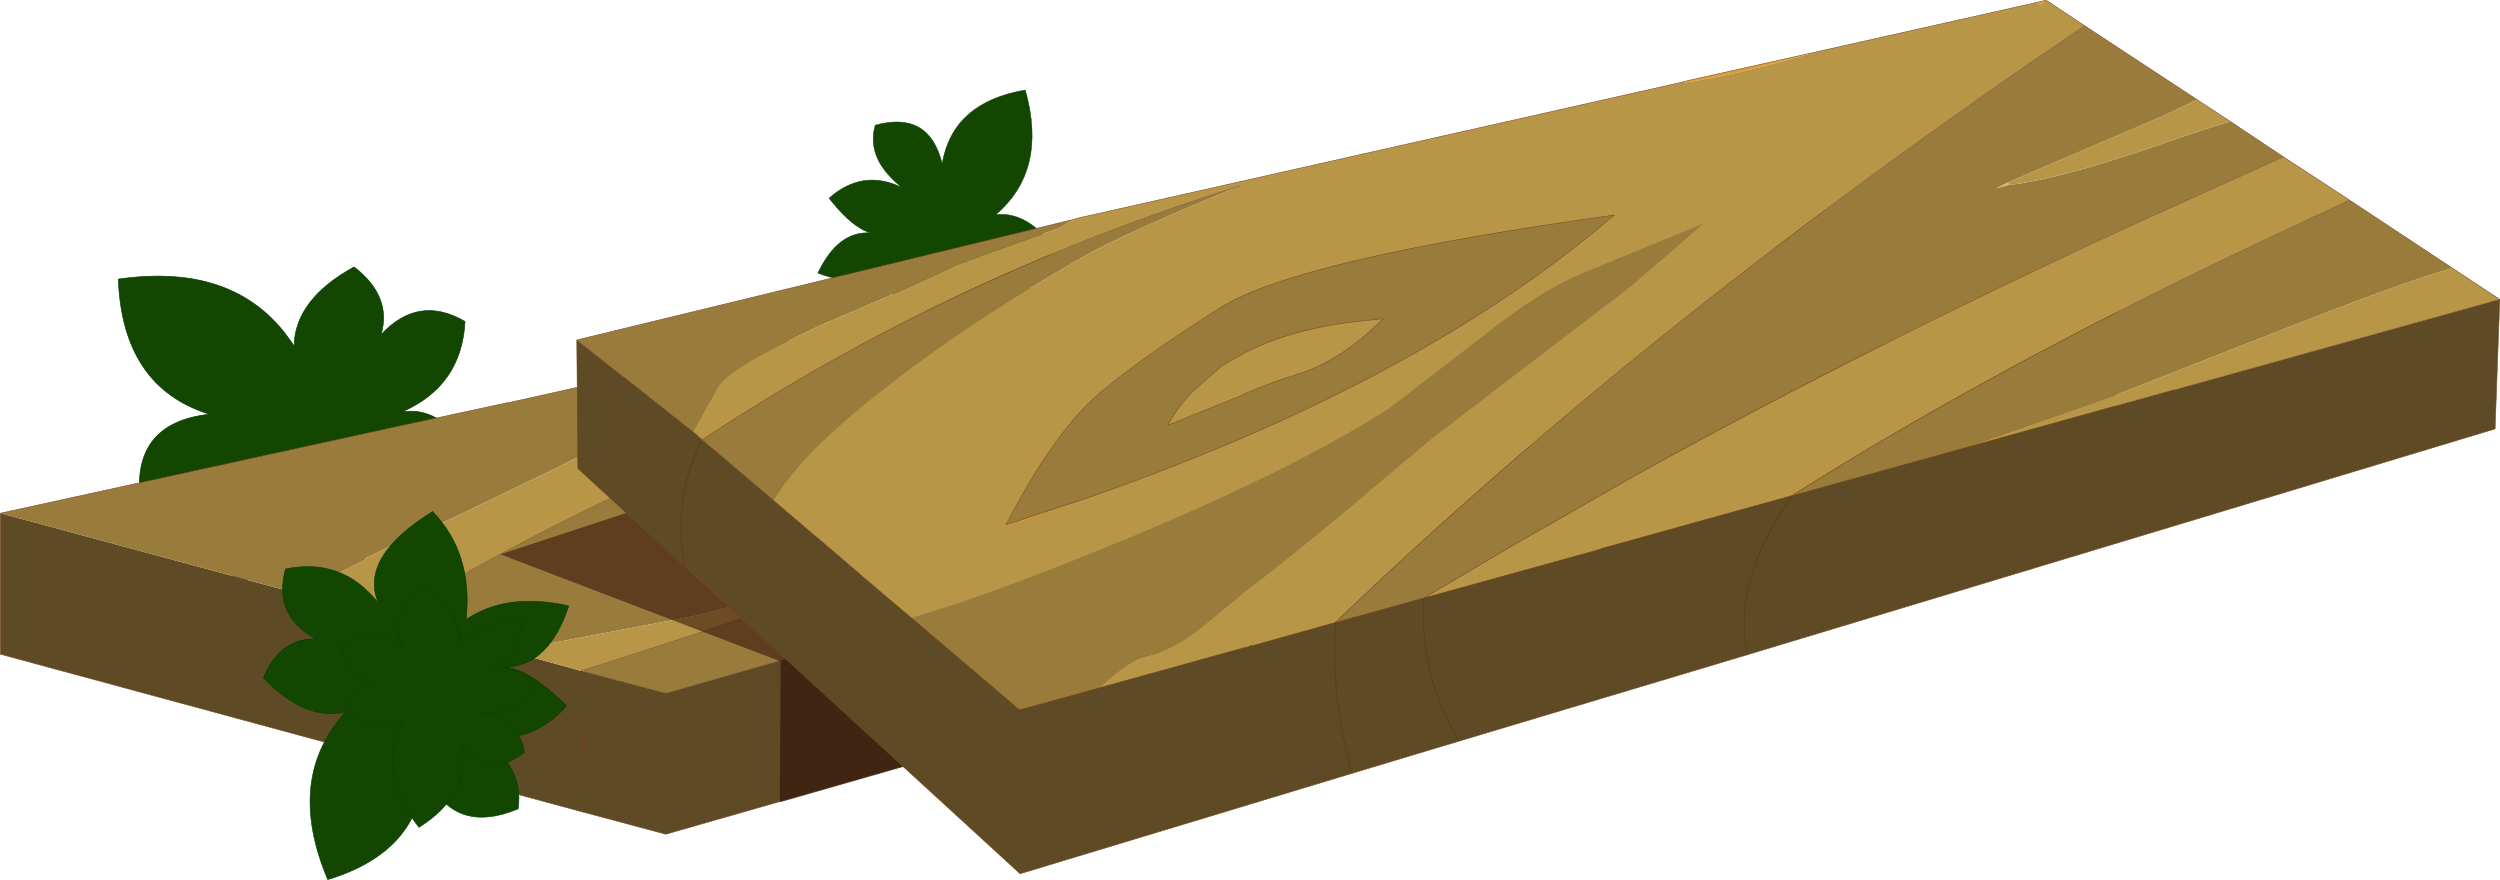 <svg viewBox="0 0 240.25 84.544" xmlns="http://www.w3.org/2000/svg" xmlns:xlink="http://www.w3.org/1999/xlink"><g transform="translate(-173.32 -167.48)"><use transform="rotate(164.702 97.314 125.966) scale(1.211)" width="28.65" height="30.55" xlink:href="#a"/><use transform="rotate(-112.806 196.637 17.397) scale(.825)" width="28.65" height="30.55" xlink:href="#a"/><use transform="translate(173.35 167.5)" width="240.2" height="83.95" xlink:href="#b"/><use transform="rotate(59.997 -73.152 295.849) scale(1.087)" width="28.65" height="30.55" xlink:href="#a"/><use transform="rotate(45.001 -156.92 370.435) scale(.693)" width="28.65" height="30.55" xlink:href="#a"/></g><defs><g id="a"><path d="M11.35 15.3Q1.7 14.1-.7 6.5q-1.05 3.55-6.25 4.8-2.3-3.05-.65-5.75-3.7 2.3-6.7-.75 1.6-4.85 6.7-5.6-4.35-.55-4.6-8.2 5-1.25 9.75 2.2-.3-4.35 3.5-8.45 3.7 4.15 1.9 7.55Q4.2-9.4 8.2-10.55l.4-.1.2.65Q10-5.45 6.45-2.35q4.75-2.6 7.9-.05-.85 6.45-7.15 5.45 6.1 3.9 4.15 12.25" fill="#124601" fill-rule="evenodd" transform="translate(14.3 15.25)"/><path d="M25.65 30.55q-9.65-1.2-12.05-8.8-1.05 3.55-6.25 4.8-2.3-3.05-.65-5.75Q3 23.1 0 20.05q1.6-4.85 6.7-5.6-4.35-.55-4.6-8.2 5-1.25 9.75 2.2-.3-4.35 3.5-8.45 3.7 4.15 1.9 7.55 1.25-1.7 5.25-2.85l.4-.1.2.65q1.2 4.55-2.35 7.65 4.75-2.6 7.9-.05-.85 6.45-7.15 5.45 6.1 3.9 4.15 12.25z" fill="none" stroke="#003d00" stroke-linecap="round" stroke-linejoin="round" stroke-width=".05"/></g><g id="b"><path d="m355.6 189.2 5.15 1.2q-5.9 5.5-11.15 11.1l-.55.6.55-.6q5.25-5.6 11.15-11.1l15.95 3.8-27.65 7.9-9.6 2.75.8-.8q7.05-7.5 15.35-14.85-8.3 7.35-15.35 14.85l-.8.8-32.45 9.3.25-.2q17.9-14.45 43.3-25.9l5.05 1.15m-110.2 11.85.85-.15h-.05l-.8.15m44.5-9.7 38.85-8.45 3.85.9q-32.7 6.75-59.25 15.35.4-.95-.55-1.7 10.55-4.4 16.65-5.9l.1-.05.35-.15M278 206.5l1.85-.7q10.25-4.1 10.25-5.75v-.2l6.05-1.15q-9.5 8.7-32.55 16.7l-.75.3q.85-.85.9-1.3 0-.8-.45-1.45l-4.15 1.2q.35-2 5.65-4.45 8.7-3.25 14.4-4.15l-1.2.95q-4.5 3.35-14.7 6.45 10.2-3.1 14.7-6.45m-16.8 2-1.6.85q-2.3 1.3-6.35 2.65l-.45.15q1.95-1.05 4.35-2.15l4.05-1.5m26.05 2.75q3.15-2.3 6-3l2.9-.7-8.9 3.7m-76.5 15.65.55-.35-.15.45-.4-.1m18.45 5.05q.1-.1.25-.1l-.05.15-.2-.05" fill="#db9c35" fill-rule="evenodd" transform="translate(-173.35 -167.5)"/><path d="M229.05 204.65v-.05l3.7-.8v.05h-.05l-3.65.8m60.35-13.2h.15l.4-.1h-.05l-.35.1.35-.1-.35.15-.1.05-.05-.1m6.75 16.1 3.6-1.55q-.5.65-1.5 1.05l-2.1.5m-6.05-7.7v.2q0 1.65-10.25 5.75l-1.85.7 1.2-.95q-5.7.9-14.4 4.15-5.3 2.45-5.65 4.45l4.15-1.2q.45.65.45 1.45-.05.45-.9 1.3-9.45 3.2-21.05 6.35.1-.8.55-1.6 2-3.85 10.45-8.3l.45-.15q4.05-1.35 6.35-2.65l1.6-.85q2.6-1.3 5-2l4.95-1.9q3.15-1.65 8.75-4.05 6.55-2.9 7.95-2.9 2.15 0 2.25 2.2-12.35 2.65-28.9 8.65 16.55-6 28.9-8.65" fill="#e3b459" fill-rule="evenodd" transform="translate(-173.35 -167.5)"/><path d="m339.45 204.85 9.6-2.75q-1.4 6.45 2.2 12.95l-9.4 2.7L307 227.7v-13.55l32.45-9.3 2.4 12.9-2.4-12.9m37.25-10.65v13.55l-25.45 7.3q-3.6-6.5-2.2-12.95l27.65-7.9" fill="#764203" fill-rule="evenodd" transform="translate(-173.35 -167.5)"/><path d="m307 227.7-69.7 19.95-7.85-2.1-18.3-4.95-37.8-10.25V216.8l28.5 7.7 8.85 2.4h.05l.4.1 11.1 3.05 6.9 1.9h.05l.2.05 7.9 2.1 69.7-19.95v13.55m-95.85 12.9-.45-13.7.45 13.7m18.3 4.95-.3-13.6.3 13.6" fill="#5e4a24" fill-rule="evenodd" transform="translate(-173.35 -167.5)"/><path d="m173.35 216.8 39.1-8.55h.05l.45-.1 9.25-2h.1l6.75-1.5 3.65-.8h.05l1.55-.35h.05l11.05-2.45.8-.15 30.25-6.6q-.85 2.1-7.8 3.8l-9.6 1.8q-7.3 2-22.15 7.9-4.55 1.8-10.1 4.65l-10.25 4.95q-4.85 1.95-14.7 7.1l-28.5-7.7m159.25-33 8.5 2 9.45 2.25q-25.4 11.45-43.3 25.9l-.25.2-69.7 19.95-7.9-2.1.05-.15q31.35-9.9 57.8-20.6l8.9-3.7 2.1-.5q1-.4 1.5-1.05.45-.65.45-1.45 0-2.25-2.3-2.25-5.2 0-11.85 4.25l-8.4 5.35-10.35 2.9-3.6.95.05.45q-.05 1.75-9.8 5.8-8.9 3.65-14.3 4.75l-17.4 3.3-11.1-3.05.15-.45q25.1-15.45 62.05-27.4 26.55-8.6 59.25-15.35m8.5 2q-18.75 10.45-41.35 20.2 22.6-9.75 41.35-20.2m-88.3 26.35q-8.45 4.45-10.45 8.3-.45.8-.55 1.6 11.6-3.15 21.05-6.35l.75-.3q23.05-8 32.55-16.7l-6.05 1.15q-.1-2.2-2.25-2.2-1.4 0-7.95 2.9-5.6 2.4-8.75 4.05l-4.95 1.9q-2.4.7-5 2l-4.05 1.5q-2.4 1.1-4.35 2.15" fill="#997c3c" fill-rule="evenodd" transform="translate(-173.35 -167.5)"/><path d="m276.45 194.3 12.95-2.85.05.1q-6.1 1.5-16.65 5.9.95.75.55 1.7-36.95 11.95-62.05 27.4l-.55.35h-.05l-8.85-2.4q9.85-5.15 14.7-7.1l10.25-4.95q5.55-2.85 10.1-4.65 14.85-5.9 22.15-7.9l9.6-1.8q6.95-1.7 7.8-3.8m-54.2 35.75 17.4-3.3q5.4-1.1 14.3-4.75 9.75-4.05 9.8-5.8l-.05-.45 3.6-.95 10.35-2.9 8.4-5.35q6.65-4.25 11.85-4.25 2.3 0 2.3 2.25 0 .8-.45 1.45l-3.6 1.55-2.9.7q-2.85.7-6 3-26.45 10.7-57.8 20.6-.15 0-.25.1h-.05l-6.9-1.9" fill="#b89647" fill-rule="evenodd" transform="translate(-173.35 -167.5)"/><path d="m187.4 22.9-5.15-1.2q-8.3 7.35-15.35 14.85l-.8.8m9.6-2.75.55-.6q5.25-5.6 11.15-11.1l15.95 3.8v13.55l-25.45 7.3q-3.6-6.5-2.2-12.95l27.65-7.9M168.5 50.25l-34.85 9.95m21.75-44.8 3.85.9 8.5 2 9.45 2.25m-8.7 29.7-2.4-12.9m-32.45 9.3.25-.2q17.9-14.45 43.3-25.9m-60.45 11.8Q104.4 35 87.85 41l-4.05 1.5q-2.4 1.1-4.35 2.15Q71 49.1 69 52.95q-.45.8-.55 1.6 11.6-3.15 21.05-6.35m.45-2.75-4.15 1.2q.35-2 5.65-4.45 8.7-3.25 14.4-4.15l-1.2.95q-4.5 3.35-14.7 6.45m26.8-13.1 6.05-1.15q-9.5 8.7-32.55 16.7l-.75.3m44.15-1.55V60.2m-77.8 4.25h-.05" fill="none" stroke="#000" stroke-linecap="round" stroke-linejoin="round" stroke-opacity=".302" stroke-width=".05"/><path d="M116.05 23.95h.15l.35-.1 38.85-8.45M100 31.65q26.55-8.6 59.25-15.35" fill="none" stroke="#815223" stroke-linecap="round" stroke-linejoin="round" stroke-width=".05"/><path d="m61 36 11.05-2.45.8-.15 30.25-6.6 12.95-2.85M37.4 59.4l.55-.35" fill="none" stroke="#4e1414" stroke-linecap="round" stroke-linejoin="round" stroke-width=".05"/><path d="m59.4 36.35 1.55-.35m-1.55.35h-.05l-3.65.8" fill="none" stroke="#4f2d13" stroke-linecap="round" stroke-linejoin="round" stroke-width=".05"/><path d="m133.65 60.2-69.7 19.95-7.85-2.1-18.3-4.95L0 62.85V49.3l39.1-8.55m.5-.1 9.25-2m.1 0 6.75-1.5m70.7 1.35q22.6-9.75 41.35-20.2M126.4 38.5l-3.6 1.55m-8.9 3.7 8.9-3.7m-84.85 19Q63.05 43.6 100 31.65M37.35 59.4l.45 13.7m18.05-8.65q.1-.1.25-.1 31.35-9.9 57.8-20.6m-58.1 20.7.3 13.6m-.05-13.55-.2-.05m.2.05 7.9 2.1 69.7-19.95" fill="none" stroke="#78441d" stroke-linecap="round" stroke-linejoin="round" stroke-width=".05"/><path d="m267.7 239-19.3 5.55-.15-.05.1-13.45-26.95-10.3 13.55-4.45 33.65 20.5-.9 2.2" fill="#200" fill-opacity=".498" fill-rule="evenodd" transform="translate(-173.35 -167.5)"/><path d="m335.3 175.4.1-.15 12.3-2.75q-7.1 2.1-12.4 2.9m-79.45 47.15.5.45-.5-.45m37.75 6.9.15-.65-.15.75v-.1m76.05-61.7-.2.25-.35-.3.85-.2-.15.05-.15.2M278.2 215.2l-7.2 2.6.55-.4 6.65-2.2" fill="#db9c35" fill-rule="evenodd" transform="translate(-173.35 -167.5)"/><path d="m277.3 188.35-.75.2v-.05l.75-.15m105.15 16.55-.15.05.05-.05h.1m-20.25 5.6-.5.15.15-.05.35-.1" fill="#eccb8c" fill-rule="evenodd" transform="translate(-173.35 -167.5)"/><path d="M335.3 175.4v-.1l.1-.05-.1.15m31 9.6.1.25-1.3.35 1.2-.6m-4.45 25.6.35-.1-.35.1" fill="#e3b459" fill-rule="evenodd" transform="translate(-173.35 -167.5)"/><path d="m326.8 220.35.05-.05.35-.1-.4.15" fill="#410101" fill-rule="evenodd" transform="translate(-173.35 -167.5)"/><path d="m293.05 229.7.4-.15.15-.1v.1l-.55.15" fill="#941010" fill-rule="evenodd" transform="translate(-173.35 -167.5)"/><path d="m369.95 167.5-.3.25.15-.2.15-.05" fill="#b61212" fill-rule="evenodd" transform="translate(-173.35 -167.5)"/><path d="m239.95 209 .85.75q-2.9 5.65-1.65 12.2-1.25-6.55 1.65-12.2l6.9 5.85 8.15 6.95.5.45 4.55 3.85 10.4 8.85 7.6-2.1 14.05-3.9h.1l.55-.15 8.05-2.25q-.45 7.25 1.6 14.5l-31.9 9.65-32.2-29.5-10.3-9.45-.1-12.35 11.2 8.85m70.2 15.95 16.65-4.6.4-.15 18.35-5.1h.05l16.25-4.5-.15.05.5-.15 20.15-5.6-.05.05.15-.05 31.1-8.65-.45 12.45-71.85 21.7-27.7 8.3-10.3 3.1q-2.05-7.25-1.6-14.5l8.5-2.35q-.5 7.3 3.4 13.75-3.9-6.45-3.4-13.75m31.1 5.45q-1.5-7.2 4.35-15.3-5.85 8.1-4.35 15.3" fill="#5e4a24" fill-rule="evenodd" transform="translate(-173.35 -167.5)"/><path d="m276.55 188.55-1.45.85-9.85 3.55q-4.1 2-13.2 5.85-9 4.25-9.75 5.95l-2.35 4.25-11.2-8.85 47.8-11.6m-35.75 21.2q23.65-15.65 51.65-24.4-11.4 4.7-15.1 6.85-10.35 5.9-18.8 12.45-8.5 6.6-10.85 10.95l-6.9-5.85m20.1 17.1q6.2-1.75 16.9-6.05 18.65-7.45 29.05-14.1l8.7-6.7q5.6-4.5 9.7-6.2l11.8-4.85-7 6.05-9.75 7.45-9.4 7.2q-14 11.8-17.55 14.35l-4.6 3.8q-2.85 2.25-5.5 2.8-1.35.3-4.35 3l-7.6 2.1-10.4-8.85m40.75.45q30.65-29.4 72-57.35l10.8 7.1-3.2 1.55-14.95 6.4-1.2.6 1.3-.35.8-.1q4.7-.7 13.15-3.6 5.35-1.85 7.3-2.4l5.1 3.4-13.95 6.3q-25.7 11.8-48.3 24.3l-12.15 6.95-8.2 4.85-8.5 2.35m-30.1-9.9-1.55.5q4.65-8.95 8.95-12.6t11.75-8.3 37.75-8.85l-1.45 1.2-.9.75q-18.1 14.65-47.9 25.1l-6.65 2.2m74-2.3q19.35-12.25 45.15-24.45l8.4-3.95 9.9 6.55q-4.05 1.15-12.1 4.25-7.1 2.75-20.5 8.05l-14.2 4.95-.35.1-16.25 4.5h-.05m-57.4-10.2q-1.55 1.5-2.6 3.45l6.8-2.75q2.25-1.1 6.1-2.3 3.9-1.3 7.8-5.2l-2.75.3q-7.05.85-11.65 3.6l-1.1.65-2.6 2.25" fill="#997c3c" fill-rule="evenodd" transform="translate(-173.35 -167.5)"/><path d="M335.3 175.3v.1q5.3-.8 12.4-2.9l21.4-4.8.35.3.2-.25.3-.25 3.7 2.45q-41.35 27.95-72 57.35l-8.05 2.25.15-.75-.15.65-.15.1-.4.15h-.1l-14.05 3.9q3-2.7 4.35-3 2.65-.55 5.5-2.8l4.6-3.8q3.55-2.55 17.55-14.35l9.4-7.2 9.75-7.45 7-6.05-11.8 4.85q-4.1 1.7-9.7 6.2l-8.7 6.7q-10.4 6.65-29.05 14.1-10.7 4.3-16.9 6.05l-4.55-3.85-.5-.45-8.15-6.95q2.35-4.35 10.85-10.95 8.45-6.55 18.8-12.45 3.7-2.15 15.1-6.85-28 8.75-51.65 24.4l-.85-.75 2.35-4.25q.75-1.7 9.75-5.95 9.1-3.85 13.2-5.85l9.85-3.55 1.45-.85.75-.2 58-13.05m-57.1 39.9q29.8-10.45 47.9-25.1l.9-.75 1.45-1.2q-30.3 4.2-37.75 8.85t-11.75 8.3-8.95 12.6l1.55-.5-.55.4 7.2-2.6m88.2-29.95-.1-.25 14.95-6.4 3.2-1.55 3.2 2.1q-1.95.55-7.3 2.4-8.45 2.9-13.15 3.6l-.8.1m32.7 1.45-8.4 3.95q-25.8 12.2-45.15 24.45l-18.35 5.1-.35.1-.05.05-16.65 4.6 8.2-4.85 12.15-6.95q22.6-12.5 48.3-24.3l13.95-6.3 6.35 4.15m-36.9 23.8 14.2-4.95q13.4-5.3 20.5-8.05 8.05-3.1 12.1-4.25l4.55 3-31.1 8.65h-.1l-20.15 5.6m-74.05-5.6 2.6-2.25 1.1-.65q4.6-2.75 11.65-3.6l2.75-.3q-3.9 3.9-7.8 5.2-3.85 1.2-6.1 2.3l-6.8 2.75q1.05-1.95 2.6-3.45" fill="#b89647" fill-rule="evenodd" transform="translate(-173.35 -167.5)"/><path d="M172.25 47.6q-5.85 8.1-4.35 15.3m-39.6-3.1q-.45 7.25 1.6 14.5m10.3-3.1q-3.9-6.45-3.4-13.75m-71-3q-1.25-6.55 1.65-12.2" fill="none" stroke="#513315" stroke-linecap="round" stroke-linejoin="round" stroke-width=".05"/><path d="m162.05 7.75-.1.05-58 13.05-.75.2M66.6 41.5l.85.75Q91.1 26.6 119.1 17.85M74.35 48.1l8.15 6.95m.5.45 4.55 3.85m18 6.75 14.05-3.9h.1m.55-.15 8.05-2.25q30.65-29.4 72-57.35L196.6 0l-.85.2-21.4 4.8-12.3 2.75M98.2 49.9l-1.55.5q4.65-8.95 8.95-12.6t11.75-8.3 37.75-8.85l-1.45 1.2-.9.75q-18.1 14.65-47.9 25.1m-6.65 2.2 6.65-2.2M214.3 11.65l-3.2-2.1-10.8-7.1m19.1 12.6-5.1-3.4M172.2 47.6q19.35-12.25 45.15-24.45l8.4-3.95-6.35-4.15-13.95 6.3q-25.7 11.8-48.3 24.3L145 52.6l-8.2 4.85 16.65-4.6.05-.05m.35-.1 18.35-5.1h.05l16.25-4.5.35-.1m46.8-17.25-9.9-6.55m14.45 9.55-4.55-3M209 37.4 188.85 43M209 37.4h.1l31.1-8.65-.45 12.45-71.85 21.7-27.7 8.3-10.3 3.1L98 83.95l-32.2-29.5L55.5 45l-.1-12.35 47.8-11.6m11.6 16.35q-1.55 1.5-2.6 3.45l6.8-2.75q2.25-1.1 6.1-2.3 3.9-1.3 7.8-5.2l-2.75.3q-7.05.85-11.65 3.6l-1.1.65-2.6 2.25m5.45 24.65-.55.15m17.1-4.75-8.5 2.35M83 55.5l-.5-.45m23.05 11.05-7.6 2.1-10.4-8.85m-20.1-17.1 6.9 5.85m-7.75-6.6-11.2-8.85" fill="none" stroke="#78441d" stroke-linecap="round" stroke-linejoin="round" stroke-width=".05"/></g></defs></svg>